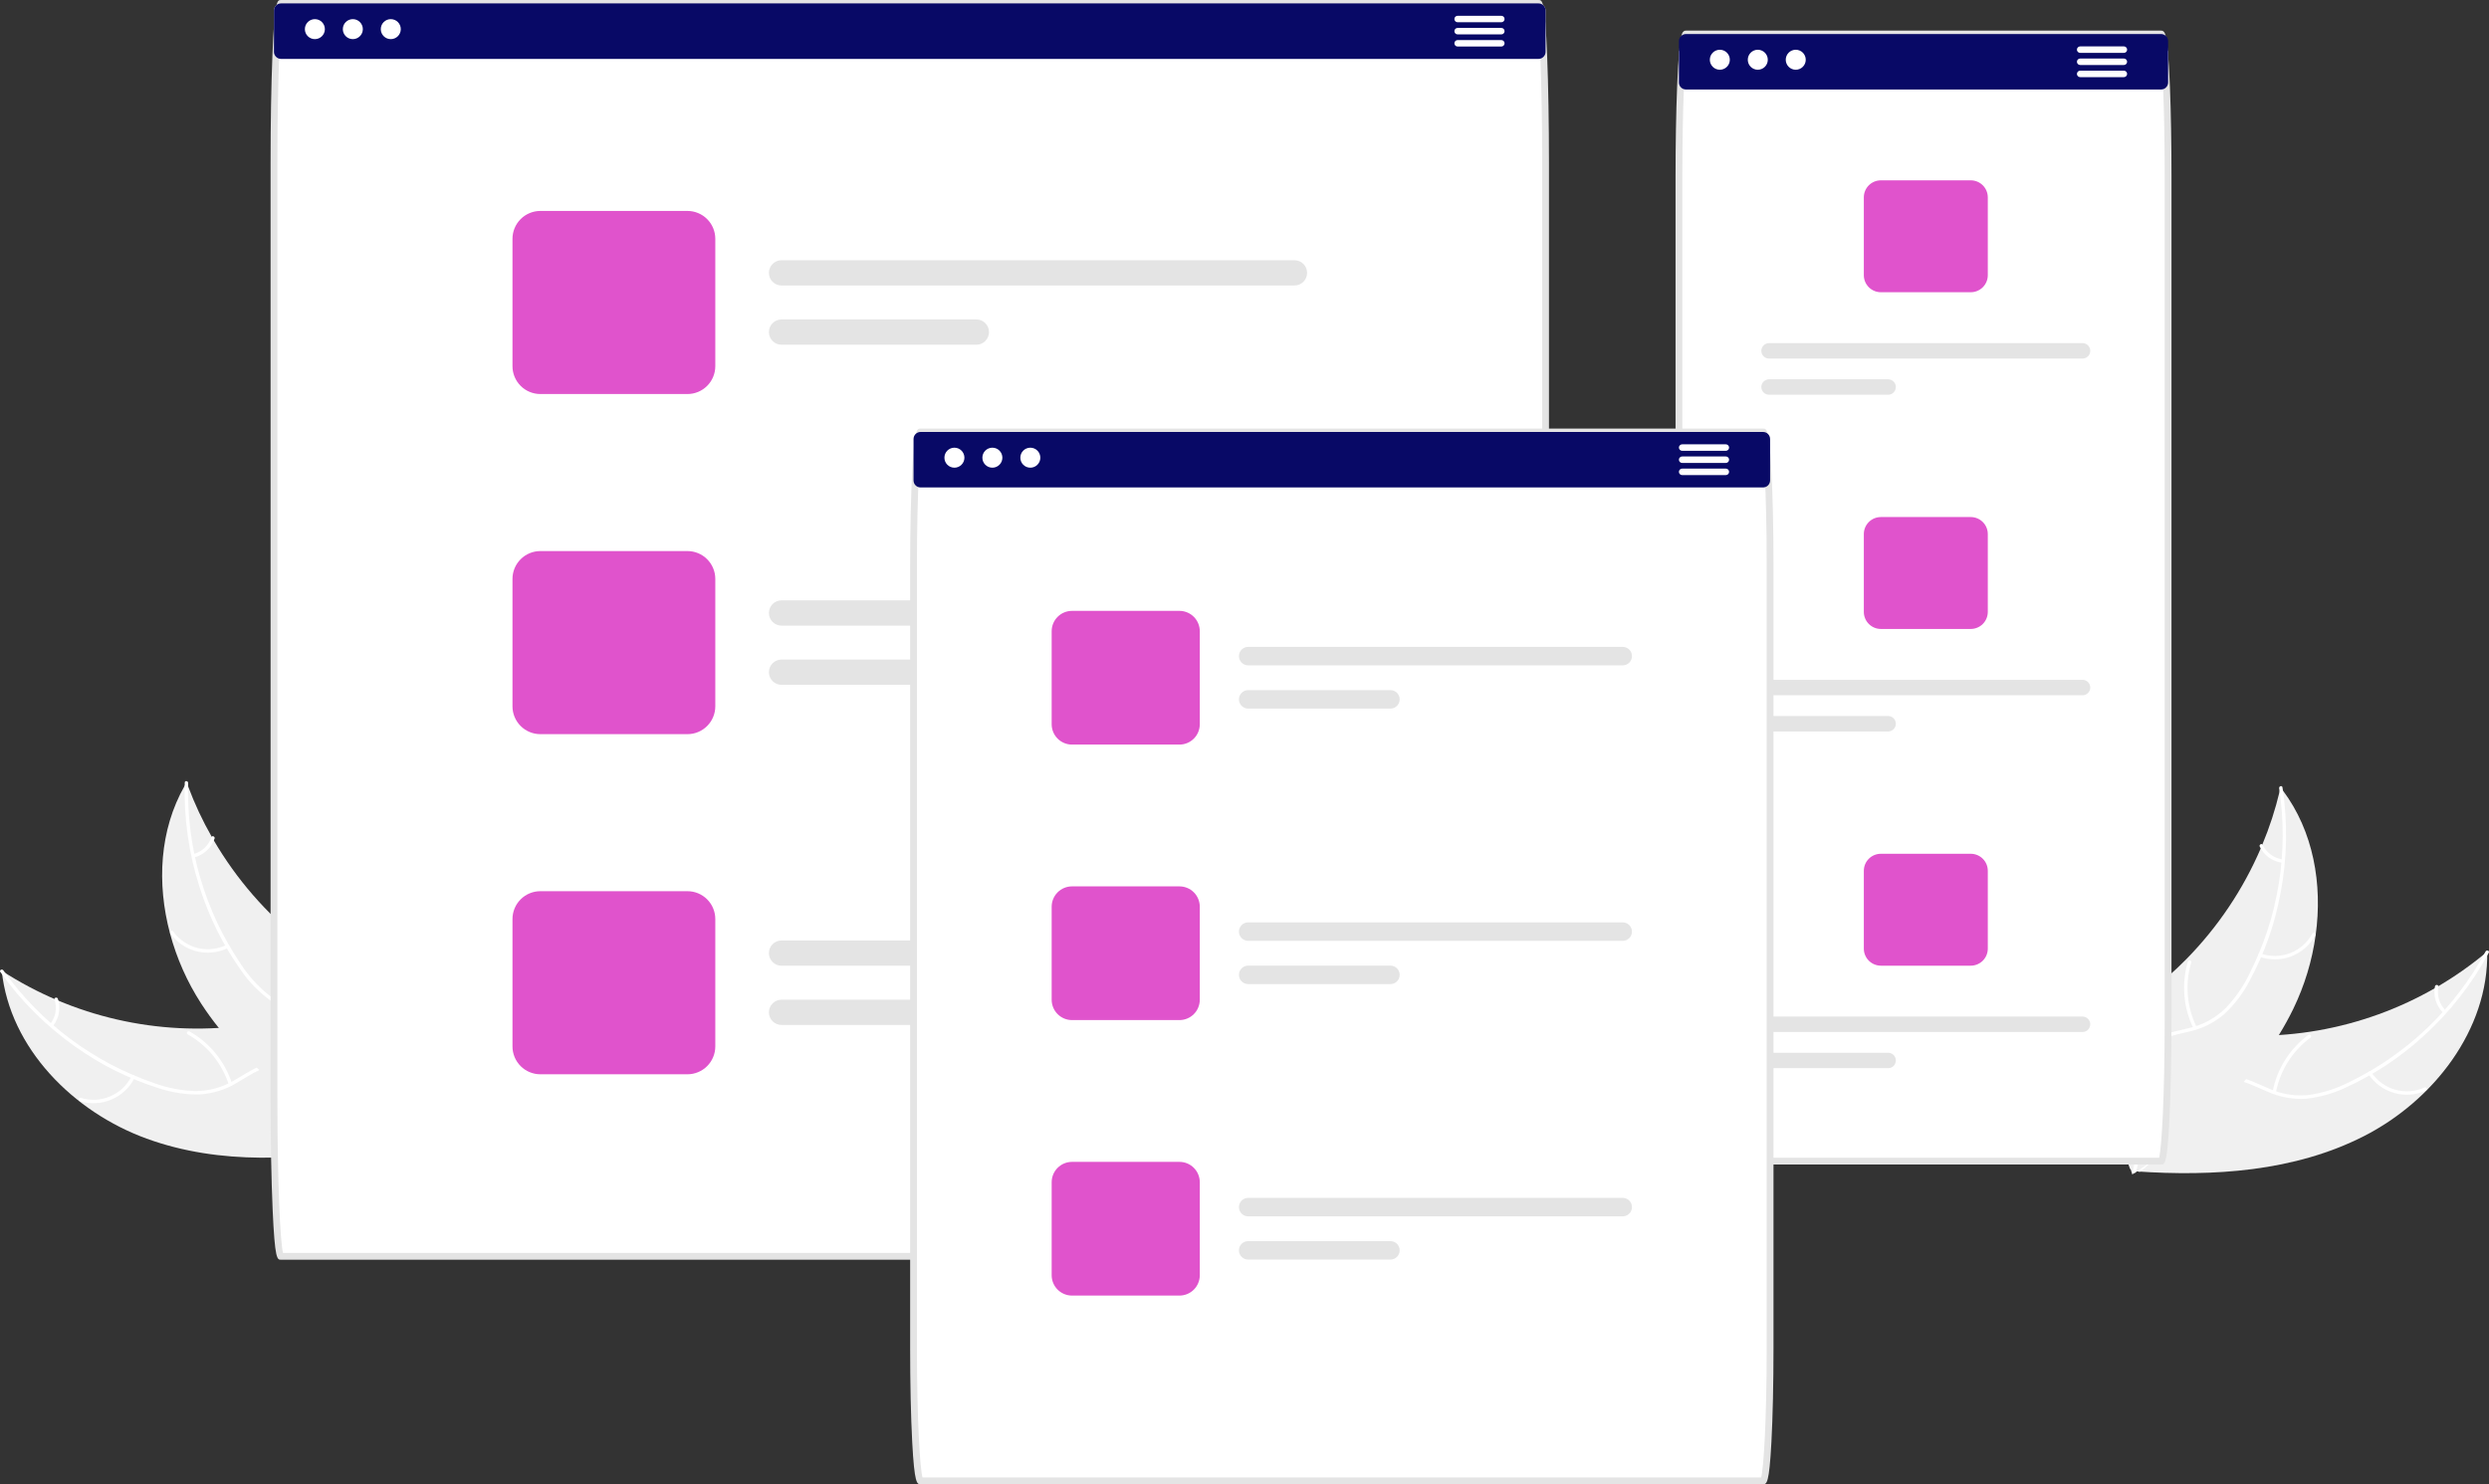 <svg width="570" height="340" viewBox="0 0 570 340" fill="none" xmlns="http://www.w3.org/2000/svg">
<rect x="0" y="0" width="570" height="340" fill="#333333" stroke="none"/>
<g clip-path="url(#clip0_818_318)">
<path d="M33.586 260.834C16.809 254.73 2.245 240.129 0.398 222.37C16.685 232.937 36.184 237.403 55.446 234.976C62.871 234.013 71.03 232.169 77.384 236.13C81.338 238.595 83.792 242.971 84.918 247.492C86.044 252.013 85.993 256.733 85.936 261.392L86.458 262.431C68.933 265.834 50.363 266.937 33.586 260.834Z" fill="#F0F0F0"/>
<path d="M0.762 222.281C9.311 234.335 21.441 243.388 35.429 248.155C38.422 249.235 41.566 249.836 44.746 249.936C47.847 249.934 50.891 249.101 53.561 247.524C56.08 246.104 58.493 244.36 61.313 243.577C62.763 243.198 64.277 243.129 65.755 243.376C67.233 243.623 68.642 244.179 69.89 245.009C73.053 246.995 75.315 250 77.424 253.015C79.765 256.363 82.145 259.877 85.8 261.909C86.243 262.156 85.835 262.829 85.393 262.583C79.033 259.047 76.678 251.547 71.265 246.987C68.739 244.859 65.556 243.48 62.218 244.168C59.299 244.769 56.809 246.565 54.271 248.025C51.689 249.602 48.76 250.522 45.74 250.705C42.565 250.767 39.403 250.288 36.388 249.289C29.566 247.147 23.123 243.947 17.296 239.804C10.618 235.112 4.792 229.313 0.07 222.657C-0.222 222.245 0.472 221.872 0.762 222.281V222.281Z" fill="white"/>
<path d="M30.834 246.885C29.716 249.124 27.839 250.892 25.538 251.874C23.236 252.856 20.661 252.987 18.271 252.245C17.788 252.094 18.001 251.336 18.485 251.488C20.709 252.183 23.108 252.06 25.249 251.141C27.39 250.223 29.132 248.569 30.161 246.478C30.385 246.024 31.057 246.434 30.834 246.885V246.885Z" fill="white"/>
<path d="M52.378 248.413C50.803 243.546 47.451 239.452 42.992 236.947C42.55 236.7 42.958 236.027 43.399 236.274C48.035 238.889 51.514 243.157 53.142 248.225C53.297 248.708 52.532 248.893 52.378 248.413Z" fill="white"/>
<path d="M11.508 234.567C12.121 233.791 12.532 232.875 12.703 231.901C12.875 230.927 12.802 229.926 12.491 228.987C12.33 228.506 13.095 228.321 13.255 228.799C13.594 229.838 13.673 230.944 13.486 232.02C13.299 233.097 12.851 234.111 12.181 234.974C12.125 235.061 12.038 235.123 11.937 235.148C11.837 235.173 11.731 235.158 11.641 235.107C11.552 235.053 11.488 234.966 11.463 234.865C11.438 234.763 11.454 234.657 11.508 234.567V234.567Z" fill="white"/>
<path d="M42.741 179.229C42.85 179.526 42.959 179.824 43.075 180.123C44.561 184.114 46.369 187.978 48.481 191.677C48.64 191.965 48.805 192.255 48.972 192.539C54.155 201.395 60.937 209.212 68.974 215.592C72.174 218.128 75.563 220.417 79.11 222.438C84.01 225.23 89.544 227.867 93.129 231.993C93.508 232.419 93.86 232.869 94.184 233.339L87.685 261.713C87.638 261.771 87.597 261.829 87.55 261.887L87.342 263.032C87.152 262.94 86.957 262.841 86.767 262.75C86.656 262.697 86.547 262.638 86.436 262.585C86.363 262.548 86.29 262.511 86.222 262.482C86.197 262.469 86.173 262.457 86.155 262.446C86.087 262.417 86.026 262.382 85.965 262.355C84.871 261.804 83.78 261.246 82.69 260.678C82.684 260.677 82.684 260.677 82.679 260.669C74.335 256.424 66.525 251.204 59.411 245.119C59.202 244.934 58.985 244.748 58.779 244.551C55.649 241.771 52.753 238.74 50.117 235.488C48.68 233.702 47.334 231.845 46.085 229.924C42.865 224.953 40.448 219.506 38.922 213.784C35.88 202.376 36.52 190.122 42.292 179.998C42.44 179.739 42.587 179.486 42.741 179.229Z" fill="#F0F0F0"/>
<path d="M43.087 179.375C42.657 194.147 46.891 208.68 55.19 220.908C56.93 223.572 59.078 225.945 61.557 227.94C64.034 229.806 66.966 230.974 70.047 231.323C72.914 231.706 75.89 231.766 78.614 232.839C79.999 233.409 81.249 234.266 82.281 235.353C83.312 236.44 84.103 237.733 84.6 239.146C85.93 242.637 85.926 246.398 85.795 250.075C85.649 254.158 85.433 258.397 87.129 262.221C87.334 262.684 86.603 262.976 86.398 262.513C83.449 255.86 86.084 248.454 84.506 241.554C83.77 238.334 82.059 235.316 78.98 233.855C76.288 232.577 73.218 232.513 70.313 232.15C67.302 231.854 64.409 230.825 61.888 229.152C59.316 227.29 57.079 225.004 55.274 222.391C51.116 216.573 47.899 210.138 45.739 203.321C43.232 195.555 42.072 187.417 42.308 179.259C42.323 178.754 43.101 178.873 43.087 179.375L43.087 179.375Z" fill="white"/>
<path d="M52.286 217.128C50.046 218.242 47.482 218.523 45.054 217.921C42.625 217.32 40.49 215.874 39.028 213.843C38.734 213.431 39.361 212.954 39.655 213.367C41.012 215.261 43.002 216.607 45.264 217.163C47.527 217.718 49.914 217.447 51.994 216.397C52.446 216.17 52.736 216.902 52.286 217.128Z" fill="white"/>
<path d="M68.568 231.32C70.24 226.486 70.029 221.199 67.976 216.514C67.772 216.05 68.503 215.758 68.707 216.221C70.833 221.101 71.042 226.603 69.292 231.63C69.124 232.109 68.402 231.796 68.568 231.32Z" fill="white"/>
<path d="M44.27 195.655C45.227 195.405 46.107 194.921 46.83 194.246C47.553 193.572 48.098 192.729 48.415 191.792C48.576 191.311 49.298 191.624 49.138 192.102C48.783 193.135 48.181 194.066 47.383 194.813C46.586 195.56 45.617 196.1 44.563 196.386C44.466 196.421 44.359 196.418 44.264 196.377C44.169 196.337 44.093 196.261 44.051 196.167C44.013 196.07 44.015 195.962 44.056 195.866C44.097 195.77 44.174 195.694 44.27 195.655H44.27Z" fill="white"/>
<path d="M541.383 260.248C557.283 252.128 569.942 235.847 569.592 217.996C554.728 230.485 535.925 237.314 516.511 237.273C509.023 237.231 500.7 236.403 494.881 241.116C491.261 244.048 489.363 248.692 488.801 253.318C488.239 257.943 488.87 262.621 489.499 267.237L489.108 268.333C506.919 269.555 525.483 268.368 541.383 260.248Z" fill="#F0F0F0"/>
<path d="M569.22 217.952C562.217 230.966 551.292 241.442 537.996 247.892C535.159 249.331 532.112 250.314 528.969 250.804C525.891 251.183 522.768 250.731 519.924 249.495C517.249 248.395 514.641 246.96 511.745 246.53C510.26 246.332 508.749 246.45 507.313 246.877C505.876 247.303 504.546 248.029 503.409 249.005C500.514 251.366 498.64 254.625 496.917 257.877C495.005 261.487 493.075 265.267 489.697 267.734C489.288 268.033 489.776 268.65 490.184 268.352C496.061 264.061 497.476 256.328 502.288 251.138C504.534 248.716 507.523 246.956 510.92 247.228C513.891 247.465 516.582 248.942 519.281 250.079C522.037 251.326 525.057 251.879 528.077 251.689C531.235 251.361 534.315 250.497 537.183 249.134C543.69 246.171 549.691 242.202 554.965 237.374C561.016 231.898 566.084 225.426 569.953 218.24C570.192 217.795 569.458 217.51 569.22 217.952Z" fill="white"/>
<path d="M542.4 246.067C543.785 248.151 545.865 249.675 548.27 250.366C550.674 251.058 553.246 250.872 555.526 249.842C555.987 249.632 555.682 248.906 555.221 249.116C553.1 250.079 550.704 250.252 548.466 249.604C546.228 248.955 544.296 247.528 543.018 245.58C542.739 245.157 542.123 245.646 542.4 246.067Z" fill="white"/>
<path d="M521.207 250.231C522.172 245.208 524.995 240.733 529.113 237.699C529.521 237.399 529.034 236.781 528.626 237.081C524.347 240.246 521.419 244.909 520.426 250.138C520.331 250.637 521.113 250.727 521.207 250.231H521.207Z" fill="white"/>
<path d="M560.066 231.466C559.362 230.771 558.842 229.913 558.552 228.967C558.262 228.022 558.211 227.019 558.404 226.049C558.505 225.552 557.723 225.463 557.623 225.956C557.414 227.029 557.471 228.136 557.79 229.182C558.108 230.227 558.677 231.179 559.448 231.953C559.514 232.032 559.608 232.083 559.711 232.095C559.814 232.107 559.917 232.08 560 232.019C560.082 231.954 560.134 231.859 560.147 231.756C560.159 231.652 560.13 231.548 560.066 231.466H560.066Z" fill="white"/>
<path d="M522.268 180.387C522.196 180.696 522.125 181.004 522.047 181.315C521.062 185.459 519.743 189.516 518.101 193.446C517.979 193.752 517.851 194.06 517.72 194.362C513.665 203.788 507.895 212.38 500.703 219.699C497.839 222.609 494.757 225.297 491.485 227.74C486.966 231.113 481.798 234.41 478.747 238.946C478.423 239.415 478.129 239.904 477.866 240.41L487.802 267.771C487.856 267.822 487.904 267.875 487.958 267.927L488.305 269.037C488.482 268.923 488.664 268.801 488.841 268.687C488.945 268.621 489.046 268.549 489.149 268.483C489.217 268.437 489.285 268.391 489.349 268.354C489.372 268.339 489.395 268.323 489.411 268.31C489.475 268.273 489.531 268.231 489.589 268.196C490.606 267.516 491.621 266.827 492.632 266.13C492.638 266.127 492.638 266.127 492.643 266.119C500.401 260.88 507.51 254.74 513.822 247.826C514.008 247.618 514.199 247.407 514.38 247.185C517.144 244.042 519.646 240.677 521.862 237.126C523.069 235.177 524.177 233.169 525.18 231.109C527.764 225.779 529.494 220.077 530.305 214.211C531.922 202.515 529.781 190.433 522.808 181.095C522.629 180.856 522.453 180.623 522.268 180.387Z" fill="#F0F0F0"/>
<path d="M521.943 180.575C524.186 195.182 521.769 210.125 515.036 223.28C513.637 226.138 511.796 228.758 509.582 231.042C507.352 233.198 504.586 234.717 501.571 235.442C498.774 236.175 495.827 236.6 493.256 238C491.951 238.737 490.816 239.74 489.926 240.946C489.036 242.152 488.41 243.532 488.091 244.996C487.2 248.624 487.666 252.355 488.248 255.989C488.894 260.023 489.629 264.203 488.417 268.206C488.27 268.691 489.031 268.891 489.178 268.406C491.287 261.441 487.762 254.415 488.479 247.373C488.814 244.088 490.141 240.883 493.017 239.054C495.533 237.455 498.571 237.014 501.41 236.296C504.361 235.632 507.105 234.255 509.402 232.286C511.726 230.121 513.665 227.577 515.135 224.762C518.546 218.478 520.949 211.696 522.253 204.665C523.787 196.65 523.939 188.43 522.701 180.363C522.625 179.864 521.867 180.079 521.943 180.575Z" fill="white"/>
<path d="M517.453 219.172C519.814 220.002 522.392 219.966 524.728 219.07C527.065 218.175 529.006 216.478 530.207 214.282C530.448 213.837 529.768 213.441 529.526 213.887C528.412 215.933 526.603 217.514 524.426 218.343C522.249 219.173 519.847 219.197 517.654 218.411C517.177 218.241 516.979 219.003 517.453 219.172Z" fill="white"/>
<path d="M503.039 235.258C500.786 230.666 500.346 225.393 501.807 220.491C501.952 220.006 501.191 219.806 501.046 220.291C499.535 225.395 500.004 230.881 502.359 235.654C502.584 236.109 503.262 235.71 503.039 235.258Z" fill="white"/>
<path d="M522.769 196.877C521.789 196.746 520.856 196.374 520.056 195.793C519.255 195.213 518.611 194.443 518.181 193.552C517.962 193.095 517.284 193.494 517.502 193.949C517.981 194.931 518.693 195.78 519.576 196.423C520.46 197.066 521.487 197.483 522.569 197.638C522.669 197.661 522.775 197.645 522.864 197.593C522.954 197.541 523.02 197.456 523.049 197.357C523.075 197.256 523.06 197.149 523.008 197.059C522.955 196.969 522.87 196.904 522.769 196.877V196.877Z" fill="white"/>
<path d="M496.51 11.687H384.491V18.894C384.489 19.263 384.616 19.621 384.85 19.907C384.624 25.54 384.491 32.731 384.491 40.546V233.227C384.491 251.287 385.216 265.982 386.104 265.982H494.898C495.786 265.982 496.511 251.287 496.511 233.227V40.546C496.511 32.731 496.378 25.54 496.152 19.907C496.386 19.621 496.512 19.263 496.511 18.894L496.51 11.687Z" fill="white"/>
<path d="M494.898 266.761H386.104C385.256 266.761 384.696 266.761 384.186 256.415C383.881 250.207 383.712 241.972 383.712 233.227V40.546C383.712 32.993 383.84 25.653 384.071 19.876C384.216 16.407 384.382 13.629 384.565 11.617C384.923 7.678 385.263 7.012 386.104 7.012H494.898C495.739 7.012 496.079 7.678 496.437 11.617C496.62 13.636 496.786 16.415 496.93 19.874L496.931 19.876C497.162 25.646 497.29 32.987 497.29 40.546V233.227C497.29 241.972 497.121 250.207 496.815 256.415C496.306 266.761 495.746 266.761 494.898 266.761ZM386.547 265.203H494.455C495.019 263.074 495.731 251.513 495.731 233.227V40.546C495.731 33.008 495.604 25.69 495.374 19.94H495.374C495.23 16.505 495.066 13.752 494.886 11.758C494.816 10.686 494.67 9.621 494.448 8.571H386.554C386.332 9.621 386.186 10.686 386.116 11.758C385.936 13.745 385.772 16.497 385.628 19.94C385.397 25.695 385.27 33.014 385.27 40.546V233.227C385.27 251.513 385.983 263.073 386.547 265.203Z" fill="#E4E4E4"/>
<path d="M494.898 7.791H386.104C385.677 7.792 385.267 7.962 384.965 8.265C384.662 8.567 384.492 8.977 384.491 9.404V18.894C384.489 19.263 384.616 19.621 384.85 19.907C385.001 20.094 385.192 20.244 385.409 20.348C385.626 20.452 385.864 20.506 386.104 20.507H494.898C495.138 20.506 495.376 20.452 495.593 20.348C495.81 20.244 496.001 20.094 496.152 19.907C496.386 19.621 496.512 19.263 496.511 18.894V9.404C496.51 8.977 496.34 8.567 496.037 8.265C495.735 7.962 495.325 7.792 494.898 7.791Z" fill="#080966"/>
<path d="M393.855 15.976C395.12 15.976 396.145 14.951 396.145 13.686C396.145 12.421 395.12 11.395 393.855 11.395C392.59 11.395 391.565 12.421 391.565 13.686C391.565 14.951 392.59 15.976 393.855 15.976Z" fill="white"/>
<path d="M402.548 15.976C403.812 15.976 404.838 14.951 404.838 13.686C404.838 12.421 403.812 11.395 402.548 11.395C401.283 11.395 400.258 12.421 400.258 13.686C400.258 14.951 401.283 15.976 402.548 15.976Z" fill="white"/>
<path d="M411.241 15.976C412.505 15.976 413.531 14.951 413.531 13.686C413.531 12.421 412.505 11.395 411.241 11.395C409.976 11.395 408.95 12.421 408.95 13.686C408.95 14.951 409.976 15.976 411.241 15.976Z" fill="white"/>
<path d="M486.383 10.627H476.372C476.176 10.629 475.989 10.707 475.85 10.846C475.712 10.984 475.633 11.172 475.632 11.368C475.629 11.479 475.656 11.589 475.71 11.687C475.769 11.812 475.863 11.919 475.98 11.993C476.097 12.068 476.233 12.107 476.372 12.108H486.383C486.523 12.108 486.66 12.069 486.779 11.995C486.898 11.92 486.993 11.813 487.053 11.687C487.101 11.587 487.125 11.478 487.123 11.368C487.123 11.27 487.104 11.174 487.067 11.084C487.03 10.994 486.975 10.913 486.906 10.844C486.838 10.775 486.756 10.721 486.666 10.684C486.576 10.646 486.48 10.627 486.383 10.627Z" fill="white"/>
<path d="M486.383 13.409H476.372C476.176 13.409 475.987 13.487 475.849 13.626C475.71 13.764 475.632 13.953 475.632 14.149C475.632 14.345 475.71 14.534 475.849 14.672C475.987 14.811 476.176 14.889 476.372 14.889H486.383C486.579 14.889 486.767 14.811 486.906 14.672C487.045 14.534 487.123 14.345 487.123 14.149C487.123 13.953 487.045 13.764 486.906 13.626C486.767 13.487 486.579 13.409 486.383 13.409Z" fill="white"/>
<path d="M486.383 16.19H476.372C476.176 16.19 475.987 16.268 475.849 16.407C475.71 16.546 475.632 16.734 475.632 16.931C475.632 17.127 475.71 17.315 475.849 17.454C475.987 17.593 476.176 17.671 476.372 17.671H486.383C486.579 17.671 486.767 17.593 486.906 17.454C487.045 17.315 487.123 17.127 487.123 16.931C487.123 16.734 487.045 16.546 486.906 16.407C486.767 16.268 486.579 16.19 486.383 16.19Z" fill="white"/>
<path d="M451.326 41.31H430.728C429.695 41.31 428.704 41.721 427.974 42.451C427.243 43.182 426.833 44.172 426.832 45.206V63.048C426.834 64.08 427.245 65.07 427.975 65.8C428.705 66.531 429.695 66.942 430.728 66.944H451.326C452.358 66.94 453.347 66.529 454.077 65.799C454.806 65.069 455.218 64.08 455.221 63.048V45.206C455.219 44.173 454.808 43.183 454.078 42.453C453.348 41.722 452.358 41.312 451.326 41.31Z" fill="#E053CC"/>
<path d="M476.918 78.599H405.128C404.659 78.599 404.209 78.786 403.878 79.117C403.546 79.449 403.36 79.899 403.36 80.368C403.36 80.837 403.546 81.287 403.878 81.619C404.209 81.95 404.659 82.137 405.128 82.137H476.918C477.387 82.137 477.836 81.95 478.168 81.619C478.5 81.287 478.686 80.837 478.686 80.368C478.686 79.899 478.5 79.449 478.168 79.117C477.836 78.786 477.387 78.599 476.918 78.599Z" fill="#E4E4E4"/>
<path d="M432.395 86.889H405.128C404.659 86.889 404.209 87.076 403.878 87.407C403.546 87.739 403.36 88.189 403.36 88.658C403.36 89.127 403.546 89.577 403.878 89.909C404.209 90.24 404.659 90.427 405.128 90.427H432.395C432.864 90.427 433.314 90.24 433.645 89.909C433.977 89.577 434.163 89.127 434.163 88.658C434.163 88.189 433.977 87.739 433.645 87.407C433.314 87.076 432.864 86.889 432.395 86.889Z" fill="#E4E4E4"/>
<path d="M451.326 118.444H430.728C429.695 118.445 428.704 118.855 427.974 119.586C427.243 120.316 426.833 121.307 426.832 122.34V140.182C426.834 141.215 427.245 142.205 427.975 142.935C428.705 143.665 429.695 144.076 430.728 144.078H451.326C452.358 144.075 453.347 143.664 454.077 142.934C454.806 142.204 455.218 141.215 455.221 140.182V122.34C455.219 121.307 454.808 120.318 454.078 119.587C453.348 118.857 452.358 118.446 451.326 118.444Z" fill="#E053CC"/>
<path d="M476.918 155.734H405.128C404.659 155.734 404.209 155.92 403.878 156.252C403.546 156.584 403.36 157.034 403.36 157.503C403.36 157.972 403.546 158.422 403.878 158.753C404.209 159.085 404.659 159.271 405.128 159.271H476.918C477.387 159.271 477.836 159.085 478.168 158.753C478.5 158.422 478.686 157.972 478.686 157.503C478.686 157.034 478.5 156.584 478.168 156.252C477.836 155.92 477.387 155.734 476.918 155.734Z" fill="#E4E4E4"/>
<path d="M432.395 164.024H405.128C404.659 164.024 404.209 164.21 403.878 164.542C403.546 164.874 403.36 165.324 403.36 165.793C403.36 166.262 403.546 166.712 403.878 167.043C404.209 167.375 404.659 167.561 405.128 167.561H432.395C432.864 167.561 433.314 167.375 433.645 167.043C433.977 166.712 434.163 166.262 434.163 165.793C434.163 165.324 433.977 164.874 433.645 164.542C433.314 164.21 432.864 164.024 432.395 164.024Z" fill="#E4E4E4"/>
<path d="M451.326 195.579H430.728C429.695 195.58 428.704 195.99 427.974 196.721C427.243 197.451 426.833 198.442 426.832 199.475V217.317C426.834 218.35 427.245 219.34 427.975 220.07C428.705 220.8 429.695 221.211 430.728 221.213H451.326C452.358 221.21 453.347 220.798 454.077 220.068C454.806 219.338 455.218 218.349 455.221 217.317V199.475C455.219 198.442 454.808 197.452 454.078 196.722C453.348 195.992 452.358 195.581 451.326 195.579Z" fill="#E053CC"/>
<path d="M476.918 232.869H405.128C404.659 232.869 404.209 233.055 403.878 233.387C403.546 233.718 403.36 234.168 403.36 234.637C403.36 235.106 403.546 235.556 403.878 235.888C404.209 236.219 404.659 236.406 405.128 236.406H476.918C477.387 236.406 477.836 236.219 478.168 235.888C478.5 235.556 478.686 235.106 478.686 234.637C478.686 234.168 478.5 233.718 478.168 233.387C477.836 233.055 477.387 232.869 476.918 232.869Z" fill="#E4E4E4"/>
<path d="M432.395 241.159H405.128C404.659 241.159 404.209 241.345 403.878 241.677C403.546 242.008 403.36 242.458 403.36 242.927C403.36 243.396 403.546 243.846 403.878 244.178C404.209 244.51 404.659 244.696 405.128 244.696H432.395C432.864 244.696 433.314 244.51 433.645 244.178C433.977 243.846 434.163 243.396 434.163 242.927C434.163 242.458 433.977 242.008 433.645 241.677C433.314 241.345 432.864 241.159 432.395 241.159Z" fill="#E4E4E4"/>
<path d="M353.945 2.392C353.944 1.964 353.774 1.555 353.471 1.252C353.169 0.95 352.759 0.78 352.332 0.779H64.357C63.929 0.78 63.52 0.95 63.217 1.252C62.915 1.555 62.745 1.964 62.744 2.392V11.882C62.742 12.277 62.89 12.658 63.157 12.949C62.9 19.393 62.744 27.885 62.744 37.188V251.381C62.744 271.467 63.469 287.798 64.357 287.798H352.332C353.22 287.798 353.945 271.467 353.945 251.381V37.188C353.945 27.885 353.789 19.393 353.532 12.949C353.799 12.658 353.946 12.277 353.945 11.882V2.392Z" fill="white"/>
<path d="M352.332 288.577H64.357C63.476 288.577 62.945 288.577 62.439 277.156C62.133 270.257 61.965 261.103 61.965 251.381V37.188C61.965 28.222 62.112 19.603 62.379 12.918C62.891 -5.06325e-05 63.474 -6.10352e-05 64.357 -6.10352e-05H352.332C353.215 -6.10352e-05 353.798 0.002 354.31 12.918C354.577 19.597 354.724 28.216 354.724 37.188V251.381C354.724 261.104 354.555 270.257 354.25 277.156C353.744 288.577 353.212 288.577 352.332 288.577ZM64.811 287.019H351.877C352.515 284.576 353.165 270.859 353.165 251.381V37.188C353.165 28.236 353.019 19.639 352.753 12.98V12.98C352.429 4.797 352.05 2.306 351.869 1.558H64.82C64.639 2.306 64.26 4.797 63.935 12.98C63.669 19.645 63.523 28.242 63.523 37.188V251.381C63.523 270.859 64.174 284.575 64.811 287.019Z" fill="#E4E4E4"/>
<path d="M352.332 0.779H64.357C63.929 0.78 63.52 0.95 63.217 1.252C62.915 1.555 62.745 1.964 62.744 2.392V11.882C62.742 12.277 62.89 12.658 63.157 12.949C63.307 13.12 63.491 13.257 63.698 13.351C63.905 13.445 64.129 13.494 64.357 13.495H352.332C352.559 13.494 352.784 13.445 352.991 13.351C353.198 13.257 353.382 13.12 353.532 12.949C353.799 12.658 353.946 12.277 353.944 11.882V2.392C353.944 1.964 353.773 1.555 353.471 1.252C353.169 0.95 352.759 0.78 352.332 0.779Z" fill="#080966"/>
<path d="M72.108 8.964C73.373 8.964 74.398 7.939 74.398 6.674C74.398 5.409 73.373 4.383 72.108 4.383C70.843 4.383 69.818 5.409 69.818 6.674C69.818 7.939 70.843 8.964 72.108 8.964Z" fill="white"/>
<path d="M80.8 8.964C82.065 8.964 83.091 7.939 83.091 6.674C83.091 5.409 82.065 4.383 80.8 4.383C79.536 4.383 78.51 5.409 78.51 6.674C78.51 7.939 79.536 8.964 80.8 8.964Z" fill="white"/>
<path d="M89.493 8.964C90.758 8.964 91.784 7.939 91.784 6.674C91.784 5.409 90.758 4.383 89.493 4.383C88.229 4.383 87.203 5.409 87.203 6.674C87.203 7.939 88.229 8.964 89.493 8.964Z" fill="white"/>
<path d="M343.817 3.615H333.806C333.61 3.615 333.421 3.693 333.283 3.832C333.144 3.971 333.066 4.159 333.066 4.355C333.066 4.552 333.144 4.74 333.283 4.879C333.421 5.018 333.61 5.096 333.806 5.096H343.817C344.013 5.096 344.201 5.018 344.34 4.879C344.479 4.74 344.557 4.552 344.557 4.355C344.557 4.159 344.479 3.971 344.34 3.832C344.201 3.693 344.013 3.615 343.817 3.615Z" fill="white"/>
<path d="M343.817 6.397H333.806C333.61 6.397 333.421 6.475 333.283 6.613C333.144 6.752 333.066 6.941 333.066 7.137C333.066 7.333 333.144 7.521 333.283 7.66C333.421 7.799 333.61 7.877 333.806 7.877H343.817C344.013 7.877 344.201 7.799 344.34 7.66C344.479 7.521 344.557 7.333 344.557 7.137C344.557 6.941 344.479 6.752 344.34 6.613C344.201 6.475 344.013 6.397 343.817 6.397Z" fill="white"/>
<path d="M343.817 9.178H333.806C333.61 9.178 333.421 9.256 333.283 9.395C333.144 9.534 333.066 9.722 333.066 9.918C333.066 10.115 333.144 10.303 333.283 10.442C333.421 10.581 333.61 10.659 333.806 10.659H343.817C344.013 10.659 344.201 10.581 344.34 10.442C344.479 10.303 344.557 10.115 344.557 9.918C344.557 9.722 344.479 9.534 344.34 9.395C344.201 9.256 344.013 9.178 343.817 9.178Z" fill="white"/>
<path d="M157.438 48.322H123.736C122.046 48.324 120.427 48.996 119.232 50.191C118.037 51.386 117.365 53.006 117.363 54.695V83.89C117.365 85.579 118.037 87.199 119.232 88.394C120.427 89.589 122.046 90.261 123.736 90.263H157.438C159.127 90.261 160.747 89.589 161.941 88.394C163.136 87.199 163.808 85.579 163.81 83.89V54.695C163.808 53.006 163.136 51.386 161.941 50.191C160.747 48.996 159.127 48.324 157.438 48.322Z" fill="#E053CC"/>
<path d="M296.443 59.612H178.978C178.211 59.612 177.474 59.917 176.932 60.459C176.389 61.002 176.084 61.739 176.084 62.506C176.084 63.274 176.389 64.01 176.932 64.553C177.474 65.096 178.211 65.401 178.978 65.401H296.443C297.211 65.401 297.947 65.096 298.489 64.553C299.032 64.01 299.337 63.274 299.337 62.506C299.337 61.739 299.032 61.002 298.489 60.459C297.947 59.917 297.211 59.612 296.443 59.612Z" fill="#E4E4E4"/>
<path d="M223.594 73.177H178.978C178.211 73.177 177.474 73.481 176.932 74.024C176.389 74.567 176.084 75.303 176.084 76.071C176.084 76.839 176.389 77.575 176.932 78.118C177.474 78.66 178.211 78.966 178.978 78.966H223.594C224.362 78.966 225.098 78.66 225.641 78.118C226.183 77.575 226.488 76.839 226.488 76.071C226.488 75.303 226.183 74.567 225.641 74.024C225.098 73.481 224.362 73.177 223.594 73.177Z" fill="#E4E4E4"/>
<path d="M157.438 126.236H123.736C122.046 126.238 120.427 126.91 119.232 128.105C118.037 129.3 117.365 130.92 117.363 132.609V161.804C117.365 163.493 118.037 165.113 119.232 166.308C120.427 167.503 122.046 168.175 123.736 168.177H157.438C159.127 168.175 160.747 167.503 161.941 166.308C163.136 165.113 163.808 163.493 163.81 161.804V132.609C163.808 130.92 163.136 129.3 161.941 128.105C160.747 126.91 159.127 126.238 157.438 126.236Z" fill="#E053CC"/>
<path d="M296.443 137.526H178.978C178.211 137.526 177.474 137.83 176.932 138.373C176.389 138.916 176.084 139.652 176.084 140.42C176.084 141.188 176.389 141.924 176.932 142.467C177.474 143.01 178.211 143.315 178.978 143.315H296.443C297.211 143.315 297.947 143.01 298.489 142.467C299.032 141.924 299.337 141.188 299.337 140.42C299.337 139.652 299.032 138.916 298.489 138.373C297.947 137.83 297.211 137.526 296.443 137.526Z" fill="#E4E4E4"/>
<path d="M223.594 151.09H178.978C178.211 151.09 177.474 151.395 176.932 151.938C176.389 152.481 176.084 153.217 176.084 153.985C176.084 154.752 176.389 155.489 176.932 156.031C177.474 156.574 178.211 156.879 178.978 156.879H223.594C224.362 156.879 225.098 156.574 225.641 156.031C226.183 155.489 226.488 154.752 226.488 153.985C226.488 153.217 226.183 152.481 225.641 151.938C225.098 151.395 224.362 151.09 223.594 151.09Z" fill="#E4E4E4"/>
<path d="M157.438 204.15H123.736C122.046 204.152 120.427 204.824 119.232 206.019C118.037 207.213 117.365 208.833 117.363 210.523V239.717C117.365 241.407 118.037 243.027 119.232 244.222C120.427 245.416 122.046 246.088 123.736 246.091H157.438C159.127 246.088 160.747 245.416 161.941 244.222C163.136 243.027 163.808 241.407 163.81 239.717V210.523C163.808 208.833 163.136 207.213 161.941 206.019C160.747 204.824 159.127 204.152 157.438 204.15Z" fill="#E053CC"/>
<path d="M296.443 215.439H178.978C178.211 215.439 177.474 215.744 176.932 216.287C176.389 216.83 176.084 217.566 176.084 218.334C176.084 219.101 176.389 219.838 176.932 220.381C177.474 220.923 178.211 221.228 178.978 221.228H296.443C297.211 221.228 297.947 220.923 298.489 220.381C299.032 219.838 299.337 219.101 299.337 218.334C299.337 217.566 299.032 216.83 298.489 216.287C297.947 215.744 297.211 215.439 296.443 215.439Z" fill="#E4E4E4"/>
<path d="M223.594 229.004H178.978C178.211 229.004 177.474 229.309 176.932 229.852C176.389 230.395 176.084 231.131 176.084 231.899C176.084 232.666 176.389 233.402 176.932 233.945C177.474 234.488 178.211 234.793 178.978 234.793H223.594C224.362 234.793 225.098 234.488 225.641 233.945C226.183 233.402 226.488 232.666 226.488 231.899C226.488 231.131 226.183 230.395 225.641 229.852C225.098 229.309 224.362 229.004 223.594 229.004Z" fill="#E4E4E4"/>
<path d="M403.752 339.221H210.821C209.932 339.221 209.208 325.547 209.208 308.738V129.432C209.208 112.623 209.932 98.95 210.821 98.95H403.752C404.641 98.95 405.365 112.623 405.365 129.432V308.738C405.365 325.547 404.641 339.221 403.752 339.221Z" fill="white"/>
<path d="M403.752 340H210.821C210.005 340 209.415 340 208.903 330.324C208.597 324.547 208.429 316.881 208.429 308.738V129.432C208.429 121.29 208.597 113.624 208.903 107.847C209.415 98.171 210.005 98.171 210.821 98.171H403.752C404.568 98.171 405.158 98.171 405.67 107.847C405.975 113.624 406.144 121.29 406.144 129.432V308.738C406.144 316.881 405.975 324.547 405.67 330.324C405.158 340 404.568 340 403.752 340ZM211.252 338.442H403.32C403.88 336.423 404.586 325.669 404.586 308.738V129.432C404.586 112.502 403.88 101.747 403.32 99.729H211.252C210.693 101.747 209.987 112.502 209.987 129.432V308.738C209.987 325.669 210.693 336.423 211.252 338.442Z" fill="#E4E4E4"/>
<path d="M403.752 111.666H210.821C210.393 111.665 209.983 111.495 209.681 111.193C209.379 110.89 209.208 110.48 209.208 110.052V100.563C209.208 100.135 209.379 99.725 209.681 99.423C209.983 99.12 210.393 98.95 210.821 98.95H403.752C404.179 98.95 404.589 99.12 404.892 99.423C405.194 99.725 405.364 100.135 405.365 100.563V110.052C405.364 110.48 405.194 110.89 404.892 111.193C404.589 111.495 404.179 111.665 403.752 111.666Z" fill="#080966"/>
<path d="M218.569 107.135C219.834 107.135 220.859 106.11 220.859 104.845C220.859 103.58 219.834 102.555 218.569 102.555C217.304 102.555 216.279 103.58 216.279 104.845C216.279 106.11 217.304 107.135 218.569 107.135Z" fill="white"/>
<path d="M227.262 107.135C228.526 107.135 229.552 106.11 229.552 104.845C229.552 103.58 228.526 102.555 227.262 102.555C225.997 102.555 224.972 103.58 224.972 104.845C224.972 106.11 225.997 107.135 227.262 107.135Z" fill="white"/>
<path d="M235.955 107.135C237.219 107.135 238.245 106.11 238.245 104.845C238.245 103.58 237.219 102.555 235.955 102.555C234.69 102.555 233.664 103.58 233.664 104.845C233.664 106.11 234.69 107.135 235.955 107.135Z" fill="white"/>
<path d="M395.235 103.268H385.225C385.028 103.268 384.84 103.19 384.701 103.051C384.562 102.912 384.484 102.724 384.484 102.527C384.484 102.33 384.562 102.142 384.701 102.003C384.84 101.864 385.028 101.785 385.225 101.785H395.235C395.431 101.786 395.619 101.864 395.757 102.003C395.896 102.142 395.974 102.331 395.974 102.527C395.974 102.723 395.896 102.911 395.757 103.05C395.619 103.189 395.431 103.268 395.235 103.268Z" fill="white"/>
<path d="M395.235 106.049H385.225C385.028 106.049 384.84 105.971 384.701 105.832C384.562 105.693 384.484 105.504 384.484 105.308C384.484 105.111 384.562 104.922 384.701 104.783C384.84 104.644 385.028 104.566 385.225 104.566H395.235C395.431 104.566 395.62 104.644 395.759 104.783C395.898 104.922 395.976 105.111 395.976 105.308C395.976 105.504 395.898 105.693 395.759 105.832C395.62 105.971 395.431 106.049 395.235 106.049Z" fill="white"/>
<path d="M395.235 108.83H385.225C385.028 108.83 384.84 108.752 384.701 108.613C384.562 108.474 384.484 108.285 384.484 108.089C384.484 107.892 384.562 107.703 384.701 107.564C384.84 107.425 385.028 107.347 385.225 107.347H395.235C395.431 107.348 395.619 107.426 395.757 107.565C395.896 107.704 395.974 107.892 395.974 108.089C395.974 108.285 395.896 108.473 395.757 108.612C395.619 108.751 395.431 108.83 395.235 108.83Z" fill="white"/>
<path d="M270.106 170.566H245.494C244.26 170.565 243.077 170.074 242.204 169.201C241.332 168.328 240.841 167.145 240.839 165.911V144.591C240.841 143.357 241.332 142.174 242.204 141.301C243.077 140.429 244.26 139.938 245.494 139.936H270.106C271.34 139.938 272.524 140.429 273.396 141.301C274.269 142.174 274.76 143.357 274.761 144.591V165.911C274.76 167.145 274.269 168.328 273.396 169.201C272.524 170.074 271.34 170.565 270.106 170.566Z" fill="#E053CC"/>
<path d="M371.62 152.412H285.839C285.278 152.412 284.741 152.189 284.344 151.793C283.948 151.396 283.726 150.859 283.726 150.298C283.726 149.738 283.948 149.2 284.344 148.804C284.741 148.408 285.278 148.185 285.839 148.185H371.62C372.181 148.185 372.718 148.408 373.114 148.804C373.511 149.2 373.733 149.738 373.733 150.298C373.733 150.859 373.511 151.396 373.114 151.793C372.718 152.189 372.181 152.412 371.62 152.412Z" fill="#E4E4E4"/>
<path d="M318.42 162.318H285.839C285.278 162.318 284.741 162.095 284.344 161.699C283.948 161.302 283.726 160.765 283.726 160.204C283.726 159.644 283.948 159.106 284.344 158.71C284.741 158.313 285.278 158.091 285.839 158.091H318.42C318.698 158.09 318.973 158.145 319.23 158.251C319.487 158.357 319.72 158.512 319.917 158.708C320.113 158.905 320.269 159.138 320.376 159.395C320.482 159.651 320.537 159.926 320.537 160.204C320.537 160.482 320.482 160.757 320.376 161.014C320.269 161.271 320.113 161.504 319.917 161.7C319.72 161.896 319.487 162.052 319.23 162.158C318.973 162.264 318.698 162.318 318.42 162.318Z" fill="#E4E4E4"/>
<path d="M270.106 233.676H245.494C244.26 233.675 243.077 233.184 242.204 232.311C241.332 231.439 240.841 230.255 240.839 229.021V207.702C240.841 206.467 241.332 205.284 242.204 204.411C243.077 203.539 244.26 203.048 245.494 203.047H270.106C271.34 203.048 272.524 203.539 273.396 204.411C274.269 205.284 274.76 206.467 274.761 207.702V229.021C274.76 230.255 274.269 231.439 273.396 232.311C272.524 233.184 271.34 233.675 270.106 233.676Z" fill="#E053CC"/>
<path d="M371.62 215.522H285.839C285.278 215.522 284.741 215.299 284.344 214.903C283.948 214.506 283.726 213.969 283.726 213.408C283.726 212.848 283.948 212.31 284.344 211.914C284.741 211.518 285.278 211.295 285.839 211.295H371.62C372.181 211.295 372.718 211.518 373.114 211.914C373.511 212.31 373.733 212.848 373.733 213.408C373.733 213.969 373.511 214.506 373.114 214.903C372.718 215.299 372.181 215.522 371.62 215.522Z" fill="#E4E4E4"/>
<path d="M318.42 225.428H285.839C285.278 225.428 284.741 225.205 284.344 224.809C283.948 224.412 283.726 223.875 283.726 223.314C283.726 222.754 283.948 222.216 284.344 221.82C284.741 221.424 285.278 221.201 285.839 221.201H318.42C318.698 221.201 318.973 221.255 319.23 221.361C319.487 221.467 319.72 221.622 319.917 221.819C320.113 222.015 320.269 222.248 320.376 222.505C320.482 222.761 320.537 223.037 320.537 223.314C320.537 223.592 320.482 223.867 320.376 224.124C320.269 224.381 320.113 224.614 319.917 224.81C319.72 225.007 319.487 225.162 319.23 225.268C318.973 225.374 318.698 225.428 318.42 225.428Z" fill="#E4E4E4"/>
<path d="M270.106 296.786H245.494C244.26 296.785 243.077 296.294 242.204 295.421C241.332 294.549 240.841 293.366 240.839 292.131V270.812C240.841 269.578 241.332 268.394 242.204 267.522C243.077 266.649 244.26 266.158 245.494 266.157H270.106C271.34 266.158 272.524 266.649 273.396 267.522C274.269 268.394 274.76 269.578 274.761 270.812V292.131C274.76 293.366 274.269 294.549 273.396 295.421C272.524 296.294 271.34 296.785 270.106 296.786Z" fill="#E053CC"/>
<path d="M371.62 278.632H285.839C285.278 278.632 284.741 278.409 284.344 278.013C283.948 277.617 283.726 277.079 283.726 276.519C283.726 275.958 283.948 275.421 284.344 275.024C284.741 274.628 285.278 274.405 285.839 274.405H371.62C372.181 274.405 372.718 274.628 373.114 275.024C373.511 275.421 373.733 275.958 373.733 276.519C373.733 277.079 373.511 277.617 373.114 278.013C372.718 278.409 372.181 278.632 371.62 278.632Z" fill="#E4E4E4"/>
<path d="M318.42 288.538H285.839C285.278 288.538 284.741 288.315 284.344 287.919C283.948 287.523 283.726 286.985 283.726 286.425C283.726 285.864 283.948 285.326 284.344 284.93C284.741 284.534 285.278 284.311 285.839 284.311H318.42C318.698 284.311 318.973 284.365 319.23 284.471C319.487 284.577 319.72 284.732 319.917 284.929C320.113 285.125 320.269 285.358 320.376 285.615C320.482 285.871 320.537 286.147 320.537 286.425C320.537 286.702 320.482 286.978 320.376 287.234C320.269 287.491 320.113 287.724 319.917 287.92C319.72 288.117 319.487 288.272 319.23 288.378C318.973 288.484 318.698 288.538 318.42 288.538Z" fill="#E4E4E4"/>
</g>
<defs>
<clipPath id="clip0_818_318">
<rect width="570" height="340" fill="white"/>
</clipPath>
</defs>
</svg>
